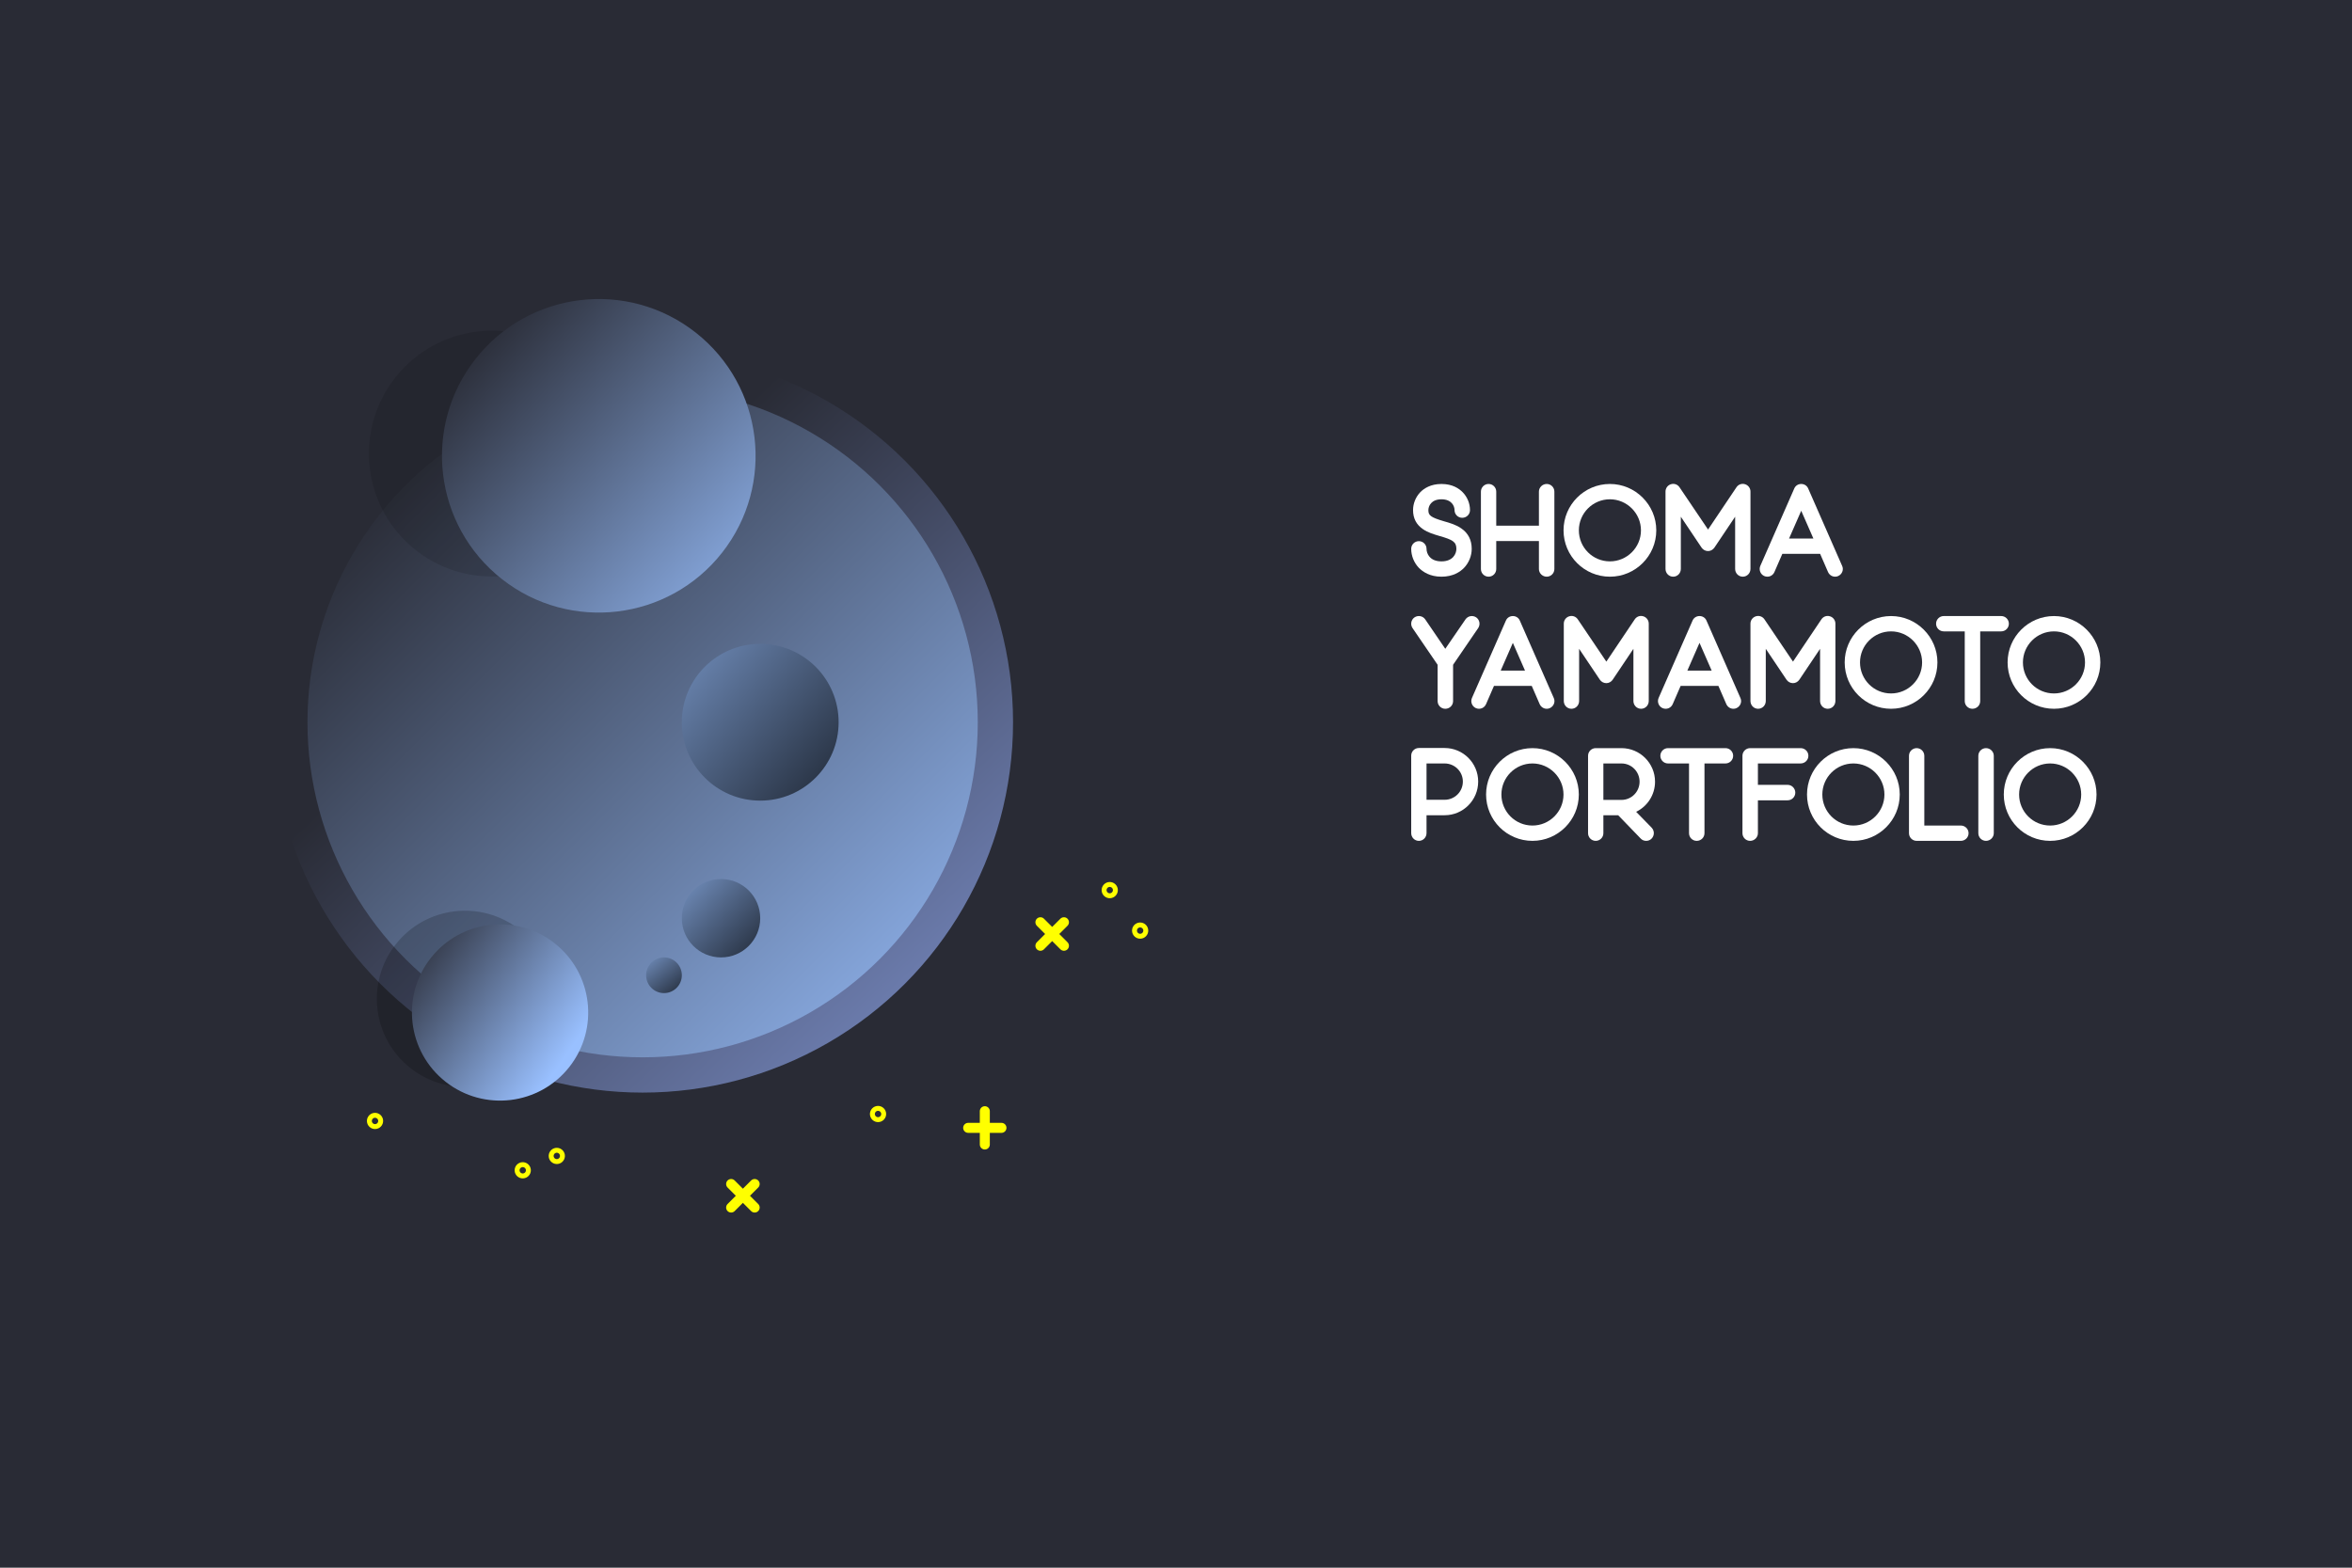 <?xml version="1.0" encoding="UTF-8" standalone="no"?>
<!-- Created with Inkscape (http://www.inkscape.org/) -->

<svg
 xmlns:dc="http://purl.org/dc/elements/1.1/"
 xmlns:cc="http://creativecommons.org/ns#"
 xmlns:rdf="http://www.w3.org/1999/02/22-rdf-syntax-ns#"
 xmlns:svg="http://www.w3.org/2000/svg"
 xmlns="http://www.w3.org/2000/svg"
 xmlns:xlink="http://www.w3.org/1999/xlink"
 xmlns:sodipodi="http://sodipodi.sourceforge.net/DTD/sodipodi-0.dtd"
 xmlns:inkscape="http://www.inkscape.org/namespaces/inkscape"
 width="793.75mm"
 height="529.167mm"
 version="1.1"
 viewBox="0 0 793.75 529.167"
 id="svg924"
 sodipodi:docname="planet0.svg"
 inkscape:version="0.92.3 (2405546, 2018-03-11)">
<sodipodi:namedview
 pagecolor="#ffffff"
 bordercolor="#666666"
 borderopacity="1"
 objecttolerance="10"
 gridtolerance="10"
 guidetolerance="10"
 inkscape:pageopacity="0"
 inkscape:pageshadow="2"
 inkscape:window-width="1920"
 inkscape:window-height="1057"
 id="namedview926"
 showgrid="true"
 inkscape:zoom="0.29604203"
 inkscape:cx="1521.4435"
 inkscape:cy="1080.1477"
 inkscape:window-x="-8"
 inkscape:window-y="-8"
 inkscape:window-maximized="1"
 inkscape:current-layer="svg924"
 fit-margin-top="0"
 fit-margin-left="0"
 fit-margin-right="0"
 fit-margin-bottom="0"
 inkscape:pagecheckerboard="true"
 showborder="false">
<inkscape:grid
 type="xygrid"
 id="grid3311"
 originx="709.083"
 originy="-190.5" />
</sodipodi:namedview>
<defs
 id="defs860">
<linearGradient
 id="linearGradient2961">
<stop
 stop-color="#292b35"
 offset="0"
 id="stop815" />
<stop
 stop-color="#292b35"
 stop-opacity="0"
 offset="1"
 id="stop817" />
</linearGradient>
<linearGradient
 id="linearGradient2678"
 x1="-105.83"
 x2="-264.58"
 y1="270.54"
 y2="111.79"
 gradientTransform="matrix(1.286,0,0,1.286,472.007,56.702)"
 gradientUnits="userSpaceOnUse">
<stop
 stop-color="#99c0ff"
 offset="0"
 id="stop820" />
<stop
 stop-color="#292b35"
 offset="1"
 id="stop822" />
</linearGradient>
<linearGradient
 id="linearGradient2700"
 x1="-184.52"
 x2="-133.55"
 y1="231.64"
 y2="281.77"
 gradientTransform="translate(402.081,93.631)"
 gradientUnits="userSpaceOnUse">
<stop
 stop-color="#99c0ff"
 offset="0"
 id="stop825" />
<stop
 offset="1"
 id="stop827" />
</linearGradient>
<linearGradient
 id="linearGradient2702"
 x1="-193.68"
 x2="-82.634"
 y1="143.54"
 y2="239.33"
 gradientTransform="translate(388.852,93.631)"
 gradientUnits="userSpaceOnUse">
<stop
 stop-color="#99c0ff"
 offset="0"
 id="stop830" />
<stop
 offset="1"
 id="stop832" />
</linearGradient>
<linearGradient
 id="linearGradient2750"
 x2="-211.14"
 y1="376.38"
 y2="154.12"
 gradientTransform="translate(388.852,93.631)"
 gradientUnits="userSpaceOnUse">
<stop
 stop-color="#99b3ff"
 offset="0"
 id="stop835" />
<stop
 stop-color="#292b35"
 offset="1"
 id="stop837" />
</linearGradient>
<linearGradient
 id="linearGradient2766"
 x1="-270.86"
 x2="-126.34"
 y1="76.093"
 y2="85.333"
 gradientTransform="translate(-85.499,-100.235)"
 gradientUnits="userSpaceOnUse">
<stop
 stop-color="#99c0ff"
 offset="0"
 id="stop840" />
<stop
 stop-color="#292b35"
 offset="1"
 id="stop842" />
</linearGradient>
<linearGradient
 id="linearGradient2770"
 x1="-232.87"
 x2="-114.92"
 y1="81.314"
 y2="73.964"
 gradientTransform="matrix(0.562,0,0,0.562,-230.349,-249.335)"
 gradientUnits="userSpaceOnUse">
<stop
 stop-color="#99c0ff"
 offset="0"
 id="stop845" />
<stop
 stop-color="#292b35"
 offset="1"
 id="stop847" />
</linearGradient>
<linearGradient
 id="linearGradient2786"
 x1="-183.37"
 x2="-136.9"
 y1="227.74"
 y2="286.15"
 gradientTransform="matrix(0.456,0,0,0.456,296.39,252.985)"
 gradientUnits="userSpaceOnUse">
<stop
 stop-color="#99c0ff"
 offset="0"
 id="stop850" />
<stop
 offset="1"
 id="stop852" />
</linearGradient>
<linearGradient
 id="linearGradient2995"
 x1="32.279"
 x2="-269.35"
 y1="244.61"
 y2="365.26"
 gradientTransform="translate(76.688,42.384)"
 gradientUnits="userSpaceOnUse"
 xlink:href="#linearGradient2961" />
<linearGradient
 id="linearGradient2997"
 x1="32.279"
 x2="-269.35"
 y1="244.61"
 y2="365.26"
 gradientTransform="translate(-1.128,-87.832)"
 gradientUnits="userSpaceOnUse"
 xlink:href="#linearGradient2961" />
<linearGradient
 id="linearGradient2999"
 x1="32.279"
 x2="-269.35"
 y1="244.61"
 y2="365.26"
 gradientUnits="userSpaceOnUse"
 xlink:href="#linearGradient2961" />
<linearGradient
 id="linearGradient3007"
 x1="32.279"
 x2="-269.35"
 y1="244.61"
 y2="365.26"
 gradientTransform="translate(40.844,77.519)"
 gradientUnits="userSpaceOnUse"
 xlink:href="#linearGradient2961" />
<linearGradient
 id="linearGradient3015"
 x1="32.279"
 x2="-269.35"
 y1="244.61"
 y2="365.26"
 gradientTransform="translate(-40.844,-77.519)"
 gradientUnits="userSpaceOnUse"
 xlink:href="#linearGradient2961" />
<linearGradient
 gradientUnits="userSpaceOnUse"
 gradientTransform="matrix(0.562,1.243475e-8,-1.243475e-8,0.562,-36.303,-174.955)"
 y2="73.964"
 y1="81.314"
 x2="-114.92"
 x1="-232.87"
 id="linearGradient2770-8">
<stop
 id="stop845-3"
 offset="0"
 stop-color="#99c0ff" />
<stop
 id="stop847-6"
 offset="1"
 stop-color="#292b35" />
</linearGradient>
<linearGradient
 gradientUnits="userSpaceOnUse"
 gradientTransform="translate(220.03,-267.366)"
 y2="85.333"
 y1="76.093"
 x2="-126.34"
 x1="-270.86"
 id="linearGradient2766-0">
<stop
 id="stop840-8"
 offset="0"
 stop-color="#99c0ff" />
<stop
 id="stop842-3"
 offset="1"
 stop-color="#292b35" />
</linearGradient>
<filter
 inkscape:collect="always"
 style="color-interpolation-filters:sRGB"
 id="filter1862"
 x="-0.322"
 width="1.643"
 y="-0.322"
 height="1.643">
<feGaussianBlur
 inkscape:collect="always"
 stdDeviation="14.182"
 id="feGaussianBlur1864" />
</filter>
<filter
 inkscape:collect="always"
 style="color-interpolation-filters:sRGB"
 id="filter1837"
 x="-0.354"
 width="1.708"
 y="-0.354"
 height="1.708">
<feGaussianBlur
 inkscape:collect="always"
 stdDeviation="8.775"
 id="feGaussianBlur1839" />
</filter>
<linearGradient
 inkscape:collect="always"
 xlink:href="#linearGradient2786"
 id="linearGradient1751"
 gradientUnits="userSpaceOnUse"
 gradientTransform="matrix(0.456,0,0,0.456,296.39,211.98)"
 x1="-183.37"
 y1="227.74"
 x2="-136.9"
 y2="286.15" />
<linearGradient
 inkscape:collect="always"
 xlink:href="#linearGradient2702"
 id="linearGradient1749"
 gradientUnits="userSpaceOnUse"
 gradientTransform="translate(388.852,52.626)"
 x1="-193.68"
 y1="143.54"
 x2="-82.634"
 y2="239.33" />
<linearGradient
 inkscape:collect="always"
 xlink:href="#linearGradient2700"
 id="linearGradient1931"
 gradientUnits="userSpaceOnUse"
 gradientTransform="translate(402.081,52.626)"
 x1="-184.52"
 y1="231.64"
 x2="-133.55"
 y2="281.77" />
<linearGradient
 inkscape:collect="always"
 xlink:href="#linearGradient2678"
 id="linearGradient1745"
 gradientUnits="userSpaceOnUse"
 gradientTransform="matrix(1.286,0,0,1.286,472.007,15.697)"
 x1="-105.83"
 y1="270.54"
 x2="-264.58"
 y2="111.79" />
<linearGradient
 inkscape:collect="always"
 xlink:href="#linearGradient2750-1"
 id="linearGradient1747"
 gradientUnits="userSpaceOnUse"
 gradientTransform="translate(388.852,52.626)"
 y1="376.38"
 x2="-211.14"
 y2="154.12" />
<linearGradient
 gradientUnits="userSpaceOnUse"
 gradientTransform="translate(388.852,93.631)"
 y2="154.12"
 y1="376.38"
 x2="-211.14"
 id="linearGradient2750-1">
<stop
 id="stop835-1"
 offset="0"
 stop-color="#99b3ff" />
<stop
 id="stop837-8"
 offset="1"
 stop-color="#292b35" />
</linearGradient>
<linearGradient
 inkscape:collect="always"
 xlink:href="#linearGradient2961"
 id="linearGradient3281"
 gradientUnits="userSpaceOnUse"
 gradientTransform="translate(76.688,42.384)"
 x1="32.279"
 y1="244.61"
 x2="-269.35"
 y2="365.26" />
<linearGradient
 inkscape:collect="always"
 xlink:href="#linearGradient2961"
 id="linearGradient3283"
 gradientUnits="userSpaceOnUse"
 gradientTransform="translate(-1.128,-87.832)"
 x1="32.279"
 y1="244.61"
 x2="-269.35"
 y2="365.26" />
<linearGradient
 inkscape:collect="always"
 xlink:href="#linearGradient2961"
 id="linearGradient3285"
 gradientUnits="userSpaceOnUse"
 x1="32.279"
 y1="244.61"
 x2="-269.35"
 y2="365.26" />
<linearGradient
 inkscape:collect="always"
 xlink:href="#linearGradient2961"
 id="linearGradient3287"
 gradientUnits="userSpaceOnUse"
 x1="32.279"
 y1="244.61"
 x2="-269.35"
 y2="365.26" />
<linearGradient
 inkscape:collect="always"
 xlink:href="#linearGradient2961"
 id="linearGradient3289"
 gradientUnits="userSpaceOnUse"
 x1="32.279"
 y1="244.61"
 x2="-269.35"
 y2="365.26" />
<linearGradient
 inkscape:collect="always"
 xlink:href="#linearGradient2961"
 id="linearGradient3291"
 gradientUnits="userSpaceOnUse"
 gradientTransform="translate(76.688,42.384)"
 x1="32.279"
 y1="244.61"
 x2="-269.35"
 y2="365.26" />
<linearGradient
 inkscape:collect="always"
 xlink:href="#linearGradient2961"
 id="linearGradient3293"
 gradientUnits="userSpaceOnUse"
 gradientTransform="translate(40.844,77.519)"
 x1="32.279"
 y1="244.61"
 x2="-269.35"
 y2="365.26" />
<linearGradient
 inkscape:collect="always"
 xlink:href="#linearGradient2961"
 id="linearGradient3295"
 gradientUnits="userSpaceOnUse"
 x1="32.279"
 y1="244.61"
 x2="-269.35"
 y2="365.26" />
<linearGradient
 inkscape:collect="always"
 xlink:href="#linearGradient2961"
 id="linearGradient3297"
 gradientUnits="userSpaceOnUse"
 x1="32.279"
 y1="244.61"
 x2="-269.35"
 y2="365.26" />
<linearGradient
 inkscape:collect="always"
 xlink:href="#linearGradient2961"
 id="linearGradient3299"
 gradientUnits="userSpaceOnUse"
 x1="32.279"
 y1="244.61"
 x2="-269.35"
 y2="365.26" />
<linearGradient
 inkscape:collect="always"
 xlink:href="#linearGradient2961"
 id="linearGradient3301"
 gradientUnits="userSpaceOnUse"
 gradientTransform="translate(-40.844,-77.519)"
 x1="32.279"
 y1="244.61"
 x2="-269.35"
 y2="365.26" />
<linearGradient
 inkscape:collect="always"
 xlink:href="#linearGradient2961"
 id="linearGradient3303"
 gradientUnits="userSpaceOnUse"
 gradientTransform="translate(-40.844,-77.519)"
 x1="32.279"
 y1="244.61"
 x2="-269.35"
 y2="365.26" />
<linearGradient
 inkscape:collect="always"
 xlink:href="#linearGradient2961"
 id="linearGradient3305"
 gradientUnits="userSpaceOnUse"
 x1="32.279"
 y1="244.61"
 x2="-269.35"
 y2="365.26" />
<linearGradient
 inkscape:collect="always"
 xlink:href="#linearGradient2961"
 id="linearGradient3307"
 gradientUnits="userSpaceOnUse"
 x1="32.279"
 y1="244.61"
 x2="-269.35"
 y2="365.26" />
<linearGradient
 inkscape:collect="always"
 xlink:href="#linearGradient2961"
 id="linearGradient3309"
 gradientUnits="userSpaceOnUse"
 x1="32.279"
 y1="244.61"
 x2="-269.35"
 y2="365.26" />
</defs>
<flowRoot
 xml:space="preserve"
 id="flowRoot1047"
 style="font-style:normal;font-weight:normal;font-size:40px;line-height:1.25;font-family:sans-serif;letter-spacing:0px;word-spacing:0px;fill:#000000;fill-opacity:1;stroke:none"
 transform="translate(709.083,164.047)"><flowRegion
 id="flowRegion1049"><rect
 id="rect1051"
 width="182.407"
 height="202.674"
 x="2526.668"
 y="1096.745" /></flowRegion><flowPara
 id="flowPara1053" /></flowRoot><g
 style="fill-rule:evenodd"
 id="g870-7"
 transform="translate(476.25,58.87)">
<rect
 id="rect864-1"
 style="fill:#292b35;stroke-width:0.976;paint-order:normal"
 height="529.167"
 width="793.75"
 y="-58.87"
 x="-476.25" />
<circle
 id="circle866-5"
 style="fill:url(#linearGradient3281);stroke:#ffff00;stroke-width:1.665;stroke-linecap:round;stroke-linejoin:round;paint-order:stroke fill markers"
 r="1.903"
 cy="-193.21"
 cx="190.24"
 transform="rotate(155.16)" />
<circle
 id="circle868-3"
 style="fill:url(#linearGradient3283);stroke:#ffff00;stroke-width:1.665;stroke-linecap:round;stroke-linejoin:round;paint-order:stroke fill markers"
 r="1.903"
 cy="-270.74"
 cx="-345.84"
 transform="rotate(-87.022)" />
</g>
<g
 style="stroke:#ffff00;stroke-linecap:round;stroke-linejoin:round"
 id="g898-8"
 transform="translate(476.25,58.87)">
<g
 style="fill:url(#linearGradient3289);stroke-width:0.926"
 id="g876-1"
 transform="matrix(-3.648,0,0,-3.648,-1405.6,649.54)">
<path
 inkscape:connector-curvature="0"
 style="fill:url(#linearGradient3285)"
 id="path872-1"
 d="m -324.57,82.459 2.177,2.177" />
<path
 inkscape:connector-curvature="0"
 style="fill:url(#linearGradient3287)"
 id="path874-2"
 d="m -324.57,84.636 2.177,-2.177" />
</g>
<circle
 id="circle878-4"
 style="fill:url(#linearGradient3291);fill-rule:evenodd;stroke-width:1.665;paint-order:stroke fill markers"
 r="1.903"
 cy="-179.1"
 cx="413.31"
 transform="rotate(155.16)" />
<circle
 id="circle880-7"
 style="fill:url(#linearGradient3293);fill-rule:evenodd;stroke-width:1.665;paint-order:stroke fill markers"
 r="1.903"
 cy="-41.156"
 cx="258.88"
 transform="rotate(121.87)" />
<g
 style="fill:url(#linearGradient3299);stroke-width:0.926"
 id="g886-8"
 transform="matrix(3.648,0,0,3.648,1058.9,-48.382)">
<path
 inkscape:connector-curvature="0"
 style="fill:url(#linearGradient3295)"
 id="path882-9"
 d="m -324.57,82.459 2.177,2.177" />
<path
 inkscape:connector-curvature="0"
 style="fill:url(#linearGradient3297)"
 id="path884-1"
 d="m -324.57,84.636 2.177,-2.177" />
</g>
<circle
 id="circle888-1"
 style="fill:url(#linearGradient3301);fill-rule:evenodd;stroke-width:1.665;paint-order:stroke fill markers"
 r="1.903"
 cy="-128.27"
 cx="-455.97"
 transform="rotate(-58.129)" />
<circle
 id="circle890-2"
 style="fill:url(#linearGradient3303);fill-rule:evenodd;stroke-width:1.665;paint-order:stroke fill markers"
 r="1.903"
 cy="14.66"
 cx="-364.35"
 transform="rotate(-58.129)" />
<g
 style="fill:url(#linearGradient3309);stroke-width:0.926"
 id="g896-0"
 transform="matrix(2.58,2.58,-2.58,2.58,906.24,940.86)">
<path
 inkscape:connector-curvature="0"
 style="fill:url(#linearGradient3305)"
 id="path892-6"
 d="m -324.57,82.459 2.177,2.177" />
<path
 inkscape:connector-curvature="0"
 style="fill:url(#linearGradient3307)"
 id="path894-9"
 d="m -324.57,84.636 2.177,-2.177" />
</g>
</g>
<circle
 cx="216.87"
 cy="243.79"
 r="119.06"
 style="fill:url(#linearGradient1745);fill-rule:evenodd;stroke:url(#linearGradient1747);stroke-width:11.906;stroke-linecap:round;stroke-linejoin:round;stroke-dashoffset:50.003;paint-order:stroke fill markers"
 id="circle900-2" />
<circle
 cx="243.33"
 cy="309.94"
 r="13.229"
 style="fill:url(#linearGradient1931);fill-rule:evenodd;stroke-width:1;paint-order:normal"
 id="circle902-1" />
<circle
 cx="256.56"
 cy="243.79"
 r="26.458"
 style="fill:url(#linearGradient1749);fill-rule:evenodd;stroke-width:1;paint-order:normal"
 id="circle904-5" />
<circle
 cx="224.08"
 cy="329.19"
 r="6.026"
 style="fill:url(#linearGradient1751);fill-rule:evenodd;stroke-width:1;paint-order:normal"
 id="circle910-0" />
<g
 aria-label="SHOMAYAMAMOTOPORTFOLIO"
 style="font-size:44.585px;line-height:1;font-family:'Moon 2.0';letter-spacing:1.323px;word-spacing:0px;fill:#ffffff;stroke-width:1.115"
 id="text920-1"
 transform="translate(1e-5,-67.464)">
<path
 d="m 486.461,262.123 c -3.923,0 -6.286,-1.65 -7.624,-2.987 -1.65,-1.739 -2.586,-4.057 -2.586,-6.42 0,-1.427 1.159,-2.586 2.586,-2.586 1.427,0 2.586,1.159 2.586,2.586 0,1.56 1.07,4.236 5.038,4.236 3.968,0 5.038,-2.675 5.038,-4.236 0,-2.363 -1.293,-3.076 -5.662,-4.325 -1.962,-0.58 -3.968,-1.159 -5.618,-2.318 -2.229,-1.516 -3.344,-3.656 -3.344,-6.42 0,-2.229 0.892,-4.414 2.408,-6.019 1.248,-1.293 3.522,-2.809 7.178,-2.809 3.701,0 5.93,1.516 7.178,2.809 1.56,1.605 2.452,3.79 2.452,6.019 0,1.427 -1.159,2.586 -2.631,2.586 -1.427,0 -2.586,-1.159 -2.586,-2.586 0,-1.338 -0.936,-3.656 -4.414,-3.656 -3.478,0 -4.414,2.318 -4.414,3.656 0,1.739 0.669,2.408 5.216,3.745 2.051,0.58 4.191,1.204 5.93,2.452 2.318,1.605 3.478,3.923 3.478,6.866 0,2.363 -0.936,4.681 -2.586,6.42 -1.293,1.338 -3.701,2.987 -7.624,2.987 z"
 id="path977-5"
 inkscape:connector-curvature="0" />
<path
 d="m 521.983,230.824 c -1.427,0 -2.631,1.159 -2.631,2.586 v 11.503 h -14.401 v -11.503 c 0,-1.427 -1.159,-2.586 -2.586,-2.586 -1.427,0 -2.586,1.159 -2.586,2.586 v 26.127 c 0,1.427 1.159,2.586 2.586,2.586 1.427,0 2.586,-1.159 2.586,-2.586 v -9.452 h 14.401 v 9.452 c 0,1.427 1.204,2.586 2.631,2.586 1.427,0 2.586,-1.159 2.586,-2.586 v -26.127 c 0,-1.427 -1.159,-2.586 -2.586,-2.586 z"
 id="path979-0"
 inkscape:connector-curvature="0" />
<path
 d="m 543.311,262.123 c -8.649,0 -15.649,-7 -15.649,-15.649 0,-8.605 7,-15.649 15.649,-15.649 8.605,0 15.649,7.044 15.649,15.649 0,8.649 -7.044,15.649 -15.649,15.649 z m 0,-26.127 c -5.796,0 -10.477,4.726 -10.477,10.477 0,5.796 4.681,10.477 10.477,10.477 5.751,0 10.477,-4.681 10.477,-10.477 0,-5.751 -4.726,-10.477 -10.477,-10.477 z"
 id="path981-5"
 inkscape:connector-curvature="0" />
<path
 d="m 588.157,262.123 c -1.427,0 -2.586,-1.159 -2.586,-2.631 v -17.611 l -7,10.433 c -0.49,0.713 -1.293,1.159 -2.14,1.159 -0.892,0 -1.694,-0.446 -2.185,-1.159 l -7,-10.433 v 17.611 c 0,1.471 -1.159,2.631 -2.586,2.631 -1.427,0 -2.586,-1.159 -2.586,-2.631 v -26.127 c 0,-1.115 0.758,-2.14 1.828,-2.452 1.115,-0.357 2.274,0.089 2.898,1.025 l 9.63,14.267 9.586,-14.267 c 0.624,-0.936 1.783,-1.382 2.898,-1.025 1.07,0.312 1.828,1.338 1.828,2.452 v 26.127 c 0,1.471 -1.159,2.631 -2.586,2.631 z"
 id="path983-0"
 inkscape:connector-curvature="0" />
<path
 d="m 621.697,258.511 -11.458,-26.127 c -0.401,-0.981 -1.338,-1.56 -2.363,-1.56 -1.025,0 -1.962,0.58 -2.363,1.56 l -11.458,26.127 c -0.535,1.293 0.045,2.809 1.338,3.388 1.338,0.58 2.853,0 3.433,-1.338 l 2.675,-6.153 h 12.751 l 2.675,6.153 c 0.446,0.981 1.382,1.56 2.363,1.56 0.357,0 0.713,-0.045 1.07,-0.223 1.293,-0.58 1.917,-2.095 1.338,-3.388 z m -17.923,-9.274 4.102,-9.363 4.102,9.363 z"
 id="path985-1"
 inkscape:connector-curvature="0" />
<path
 d="m 498.187,275.855 c -1.204,-0.803 -2.809,-0.49 -3.611,0.669 l -6.822,9.942 -6.777,-9.942 c -0.803,-1.159 -2.408,-1.471 -3.611,-0.669 -1.159,0.803 -1.471,2.408 -0.669,3.611 l 8.471,12.395 v 12.261 c 0,1.427 1.159,2.586 2.586,2.586 1.471,0 2.631,-1.159 2.631,-2.586 V 291.861 l 8.471,-12.395 c 0.803,-1.204 0.49,-2.809 -0.669,-3.611 z"
 id="path987-1"
 inkscape:connector-curvature="0" />
<path
 d="m 524.378,303.096 -11.458,-26.127 c -0.401,-0.981 -1.338,-1.56 -2.363,-1.56 -1.025,0 -1.962,0.58 -2.363,1.56 l -11.458,26.127 c -0.535,1.293 0.045,2.809 1.338,3.388 1.338,0.58 2.853,0 3.433,-1.338 l 2.675,-6.153 h 12.751 l 2.675,6.153 c 0.446,0.981 1.382,1.56 2.363,1.56 0.357,0 0.713,-0.045 1.07,-0.223 1.293,-0.58 1.917,-2.095 1.338,-3.388 z m -17.923,-9.274 4.102,-9.363 4.102,9.363 z"
 id="path989-6"
 inkscape:connector-curvature="0" />
<path
 d="m 553.831,306.708 c -1.427,0 -2.586,-1.159 -2.586,-2.631 v -17.611 l -7,10.433 c -0.49,0.713 -1.293,1.159 -2.14,1.159 -0.892,0 -1.694,-0.446 -2.185,-1.159 l -7,-10.433 v 17.611 c 0,1.471 -1.159,2.631 -2.586,2.631 -1.427,0 -2.586,-1.159 -2.586,-2.631 v -26.127 c 0,-1.115 0.758,-2.14 1.828,-2.452 1.115,-0.357 2.274,0.089 2.898,1.025 l 9.63,14.267 9.586,-14.267 c 0.624,-0.936 1.783,-1.382 2.898,-1.025 1.07,0.312 1.828,1.338 1.828,2.452 v 26.127 c 0,1.471 -1.159,2.631 -2.586,2.631 z"
 id="path991-5"
 inkscape:connector-curvature="0" />
<path
 d="m 587.371,303.096 -11.458,-26.127 c -0.401,-0.981 -1.338,-1.56 -2.363,-1.56 -1.025,0 -1.962,0.58 -2.363,1.56 l -11.458,26.127 c -0.535,1.293 0.045,2.809 1.338,3.388 1.338,0.58 2.853,0 3.433,-1.338 l 2.675,-6.153 h 12.751 l 2.675,6.153 c 0.446,0.981 1.382,1.56 2.363,1.56 0.357,0 0.713,-0.045 1.07,-0.223 1.293,-0.58 1.917,-2.095 1.338,-3.388 z m -17.923,-9.274 4.102,-9.363 4.102,9.363 z"
 id="path993-6"
 inkscape:connector-curvature="0" />
<path
 d="m 616.823,306.708 c -1.427,0 -2.586,-1.159 -2.586,-2.631 v -17.611 l -7,10.433 c -0.49,0.713 -1.293,1.159 -2.14,1.159 -0.892,0 -1.694,-0.446 -2.185,-1.159 l -7,-10.433 v 17.611 c 0,1.471 -1.159,2.631 -2.586,2.631 -1.427,0 -2.586,-1.159 -2.586,-2.631 v -26.127 c 0,-1.115 0.758,-2.14 1.828,-2.452 1.115,-0.357 2.274,0.089 2.898,1.025 l 9.63,14.267 9.586,-14.267 c 0.624,-0.936 1.783,-1.382 2.898,-1.025 1.07,0.312 1.828,1.338 1.828,2.452 v 26.127 c 0,1.471 -1.159,2.631 -2.586,2.631 z"
 id="path995-6"
 inkscape:connector-curvature="0" />
<path
 d="m 638.191,306.708 c -8.649,0 -15.649,-7 -15.649,-15.649 0,-8.605 7,-15.649 15.649,-15.649 8.605,0 15.649,7.044 15.649,15.649 0,8.649 -7.044,15.649 -15.649,15.649 z m 0,-26.127 c -5.796,0 -10.477,4.726 -10.477,10.477 0,5.796 4.681,10.477 10.477,10.477 5.751,0 10.477,-4.681 10.477,-10.477 0,-5.751 -4.726,-10.477 -10.477,-10.477 z"
 id="path997-3"
 inkscape:connector-curvature="0" />
<path
 d="m 675.365,275.409 h -19.394 c -1.427,0 -2.586,1.159 -2.586,2.586 0,1.427 1.159,2.586 2.586,2.586 h 7.089 v 23.541 c 0,1.427 1.159,2.586 2.586,2.586 1.471,0 2.631,-1.159 2.631,-2.586 v -23.541 h 7.089 c 1.427,0 2.586,-1.159 2.586,-2.586 0,-1.427 -1.159,-2.586 -2.586,-2.586 z"
 id="path999-3"
 inkscape:connector-curvature="0" />
<path
 d="m 693.172,306.708 c -8.649,0 -15.649,-7 -15.649,-15.649 0,-8.605 7,-15.649 15.649,-15.649 8.605,0 15.649,7.044 15.649,15.649 0,8.649 -7.044,15.649 -15.649,15.649 z m 0,-26.127 c -5.796,0 -10.477,4.726 -10.477,10.477 0,5.796 4.681,10.477 10.477,10.477 5.751,0 10.477,-4.681 10.477,-10.477 0,-5.751 -4.726,-10.477 -10.477,-10.477 z"
 id="path1001-1"
 inkscape:connector-curvature="0" />
<path
 d="m 487.531,319.949 h -8.694 c -1.427,0 -2.586,1.159 -2.586,2.586 v 26.127 c 0,1.471 1.159,2.631 2.586,2.631 1.427,0 2.586,-1.159 2.586,-2.631 v -6.019 h 6.108 c 6.242,0 11.325,-5.083 11.325,-11.369 0,-6.242 -5.083,-11.325 -11.325,-11.325 z m 0,17.477 h -6.108 v -12.261 h 6.108 c 3.388,0 6.153,2.72 6.153,6.108 0,3.433 -2.764,6.153 -6.153,6.153 z"
 id="path1003-1"
 inkscape:connector-curvature="0" />
<path
 d="m 517.17,351.293 c -8.649,0 -15.649,-7 -15.649,-15.649 0,-8.605 7,-15.649 15.649,-15.649 8.605,0 15.649,7.044 15.649,15.649 0,8.649 -7.044,15.649 -15.649,15.649 z m 0,-26.127 c -5.796,0 -10.477,4.726 -10.477,10.477 0,5.796 4.681,10.477 10.477,10.477 5.751,0 10.477,-4.681 10.477,-10.477 0,-5.751 -4.726,-10.477 -10.477,-10.477 z"
 id="path1005-7"
 inkscape:connector-curvature="0" />
<path
 d="m 552.163,341.484 c 3.79,-1.828 6.376,-5.707 6.376,-10.165 0,-6.242 -5.083,-11.325 -11.325,-11.325 h -8.694 c -1.427,0 -2.586,1.159 -2.586,2.586 v 26.127 c 0,1.427 1.159,2.586 2.586,2.586 1.427,0 2.586,-1.159 2.586,-2.586 v -6.064 h 4.994 l 7.579,7.847 c 0.49,0.535 1.159,0.803 1.873,0.803 0.624,0 1.293,-0.223 1.783,-0.713 1.025,-1.025 1.07,-2.631 0.089,-3.701 z M 541.106,325.166 h 6.108 c 3.388,0 6.108,2.764 6.108,6.153 0,3.388 -2.72,6.153 -6.108,6.153 H 541.106 Z"
 id="path1007-4"
 inkscape:connector-curvature="0" />
<path
 d="m 582.314,319.994 h -19.394 c -1.427,0 -2.586,1.159 -2.586,2.586 0,1.427 1.159,2.586 2.586,2.586 h 7.089 v 23.541 c 0,1.427 1.159,2.586 2.586,2.586 1.471,0 2.631,-1.159 2.631,-2.586 v -23.541 h 7.089 c 1.427,0 2.586,-1.159 2.586,-2.586 0,-1.427 -1.159,-2.586 -2.586,-2.586 z"
 id="path1009-2"
 inkscape:connector-curvature="0" />
<path
 d="m 607.659,319.994 h -17.031 c -1.427,0 -2.586,1.159 -2.586,2.586 v 26.127 c 0,1.427 1.159,2.586 2.586,2.586 1.427,0 2.631,-1.159 2.631,-2.586 v -11.102 h 10.032 c 1.427,0 2.586,-1.159 2.586,-2.586 0,-1.427 -1.159,-2.631 -2.586,-2.631 h -10.032 v -7.223 h 14.401 c 1.471,0 2.631,-1.159 2.631,-2.586 0,-1.427 -1.159,-2.586 -2.631,-2.586 z"
 id="path1011-0"
 inkscape:connector-curvature="0" />
<path
 d="m 625.477,351.293 c -8.649,0 -15.649,-7 -15.649,-15.649 0,-8.605 7,-15.649 15.649,-15.649 8.605,0 15.649,7.044 15.649,15.649 0,8.649 -7.044,15.649 -15.649,15.649 z m 0,-26.127 c -5.796,0 -10.477,4.726 -10.477,10.477 0,5.796 4.681,10.477 10.477,10.477 5.751,0 10.477,-4.681 10.477,-10.477 0,-5.751 -4.726,-10.477 -10.477,-10.477 z"
 id="path1013-1"
 inkscape:connector-curvature="0" />
<path
 d="m 661.719,351.293 h -14.891 c -1.427,0 -2.586,-1.159 -2.586,-2.586 v -26.127 c 0,-1.427 1.159,-2.586 2.586,-2.586 1.427,0 2.586,1.159 2.586,2.586 v 23.541 h 12.305 c 1.471,0 2.631,1.159 2.631,2.586 0,1.427 -1.159,2.586 -2.631,2.586 z"
 id="path1015-1"
 inkscape:connector-curvature="0" />
<path
 d="m 670.23,351.293 c -1.427,0 -2.586,-1.159 -2.586,-2.586 v -26.127 c 0,-1.427 1.159,-2.586 2.586,-2.586 1.427,0 2.631,1.159 2.631,2.586 v 26.127 c 0,1.427 -1.204,2.586 -2.631,2.586 z"
 id="path1017-3"
 inkscape:connector-curvature="0" />
<path
 d="m 691.883,351.293 c -8.649,0 -15.649,-7 -15.649,-15.649 0,-8.605 7,-15.649 15.649,-15.649 8.605,0 15.649,7.044 15.649,15.649 0,8.649 -7.044,15.649 -15.649,15.649 z m 0,-26.127 c -5.796,0 -10.477,4.726 -10.477,10.477 0,5.796 4.681,10.477 10.477,10.477 5.751,0 10.477,-4.681 10.477,-10.477 0,-5.751 -4.726,-10.477 -10.477,-10.477 z"
 id="path1019-9"
 inkscape:connector-curvature="0" />
</g>
<g
 inkscape:label="レイヤー 1"
 id="g1743"
 transform="translate(123.659,155.816)"
 style="opacity:0.189;fill:#000000;fill-opacity:1;filter:url(#filter1837)">
<circle
 id="circle1741"
 style="fill:#000000;fill-opacity:1;fill-rule:evenodd;stroke-width:1;stroke-opacity:0;paint-order:stroke fill markers"
 r="29.745"
 cy="-122.034"
 cx="-138.196"
 transform="rotate(-141.84)" />
</g>
<g
 inkscape:label="レイヤー 1"
 id="g1843"
 transform="matrix(0.784,0,0,0.784,275.634,57.761)"
 style="opacity:0.116;fill:#000000;fill-opacity:1;filter:url(#filter1862)">
<circle
 id="circle1841"
 style="fill:#000000;fill-opacity:1;fill-rule:evenodd;stroke-width:1;stroke-opacity:0;paint-order:stroke fill markers"
 r="52.917"
 cy="-182.036"
 cx="34.82"
 transform="rotate(-141.84)" />
</g>
<g
 transform="translate(341.928,32.238)"
 id="layer1-0"
 inkscape:label="レイヤー 1">
<circle
 transform="rotate(-141.84)"
 cx="34.82"
 cy="-182.036"
 r="52.917"
 style="fill:url(#linearGradient2766-0);fill-rule:evenodd;stroke-width:1;stroke-opacity:0;paint-order:stroke fill markers"
 id="circle906" />
</g>
<g
 transform="translate(136.816,155.158)"
 id="layer1-4"
 inkscape:label="レイヤー 1">
<circle
 transform="rotate(-141.84)"
 cx="-140.413"
 cy="-126.985"
 r="29.745"
 style="fill:url(#linearGradient2770-8);fill-rule:evenodd;stroke-width:1;stroke-opacity:0;paint-order:stroke fill markers"
 id="circle908" />
</g>
</svg>
